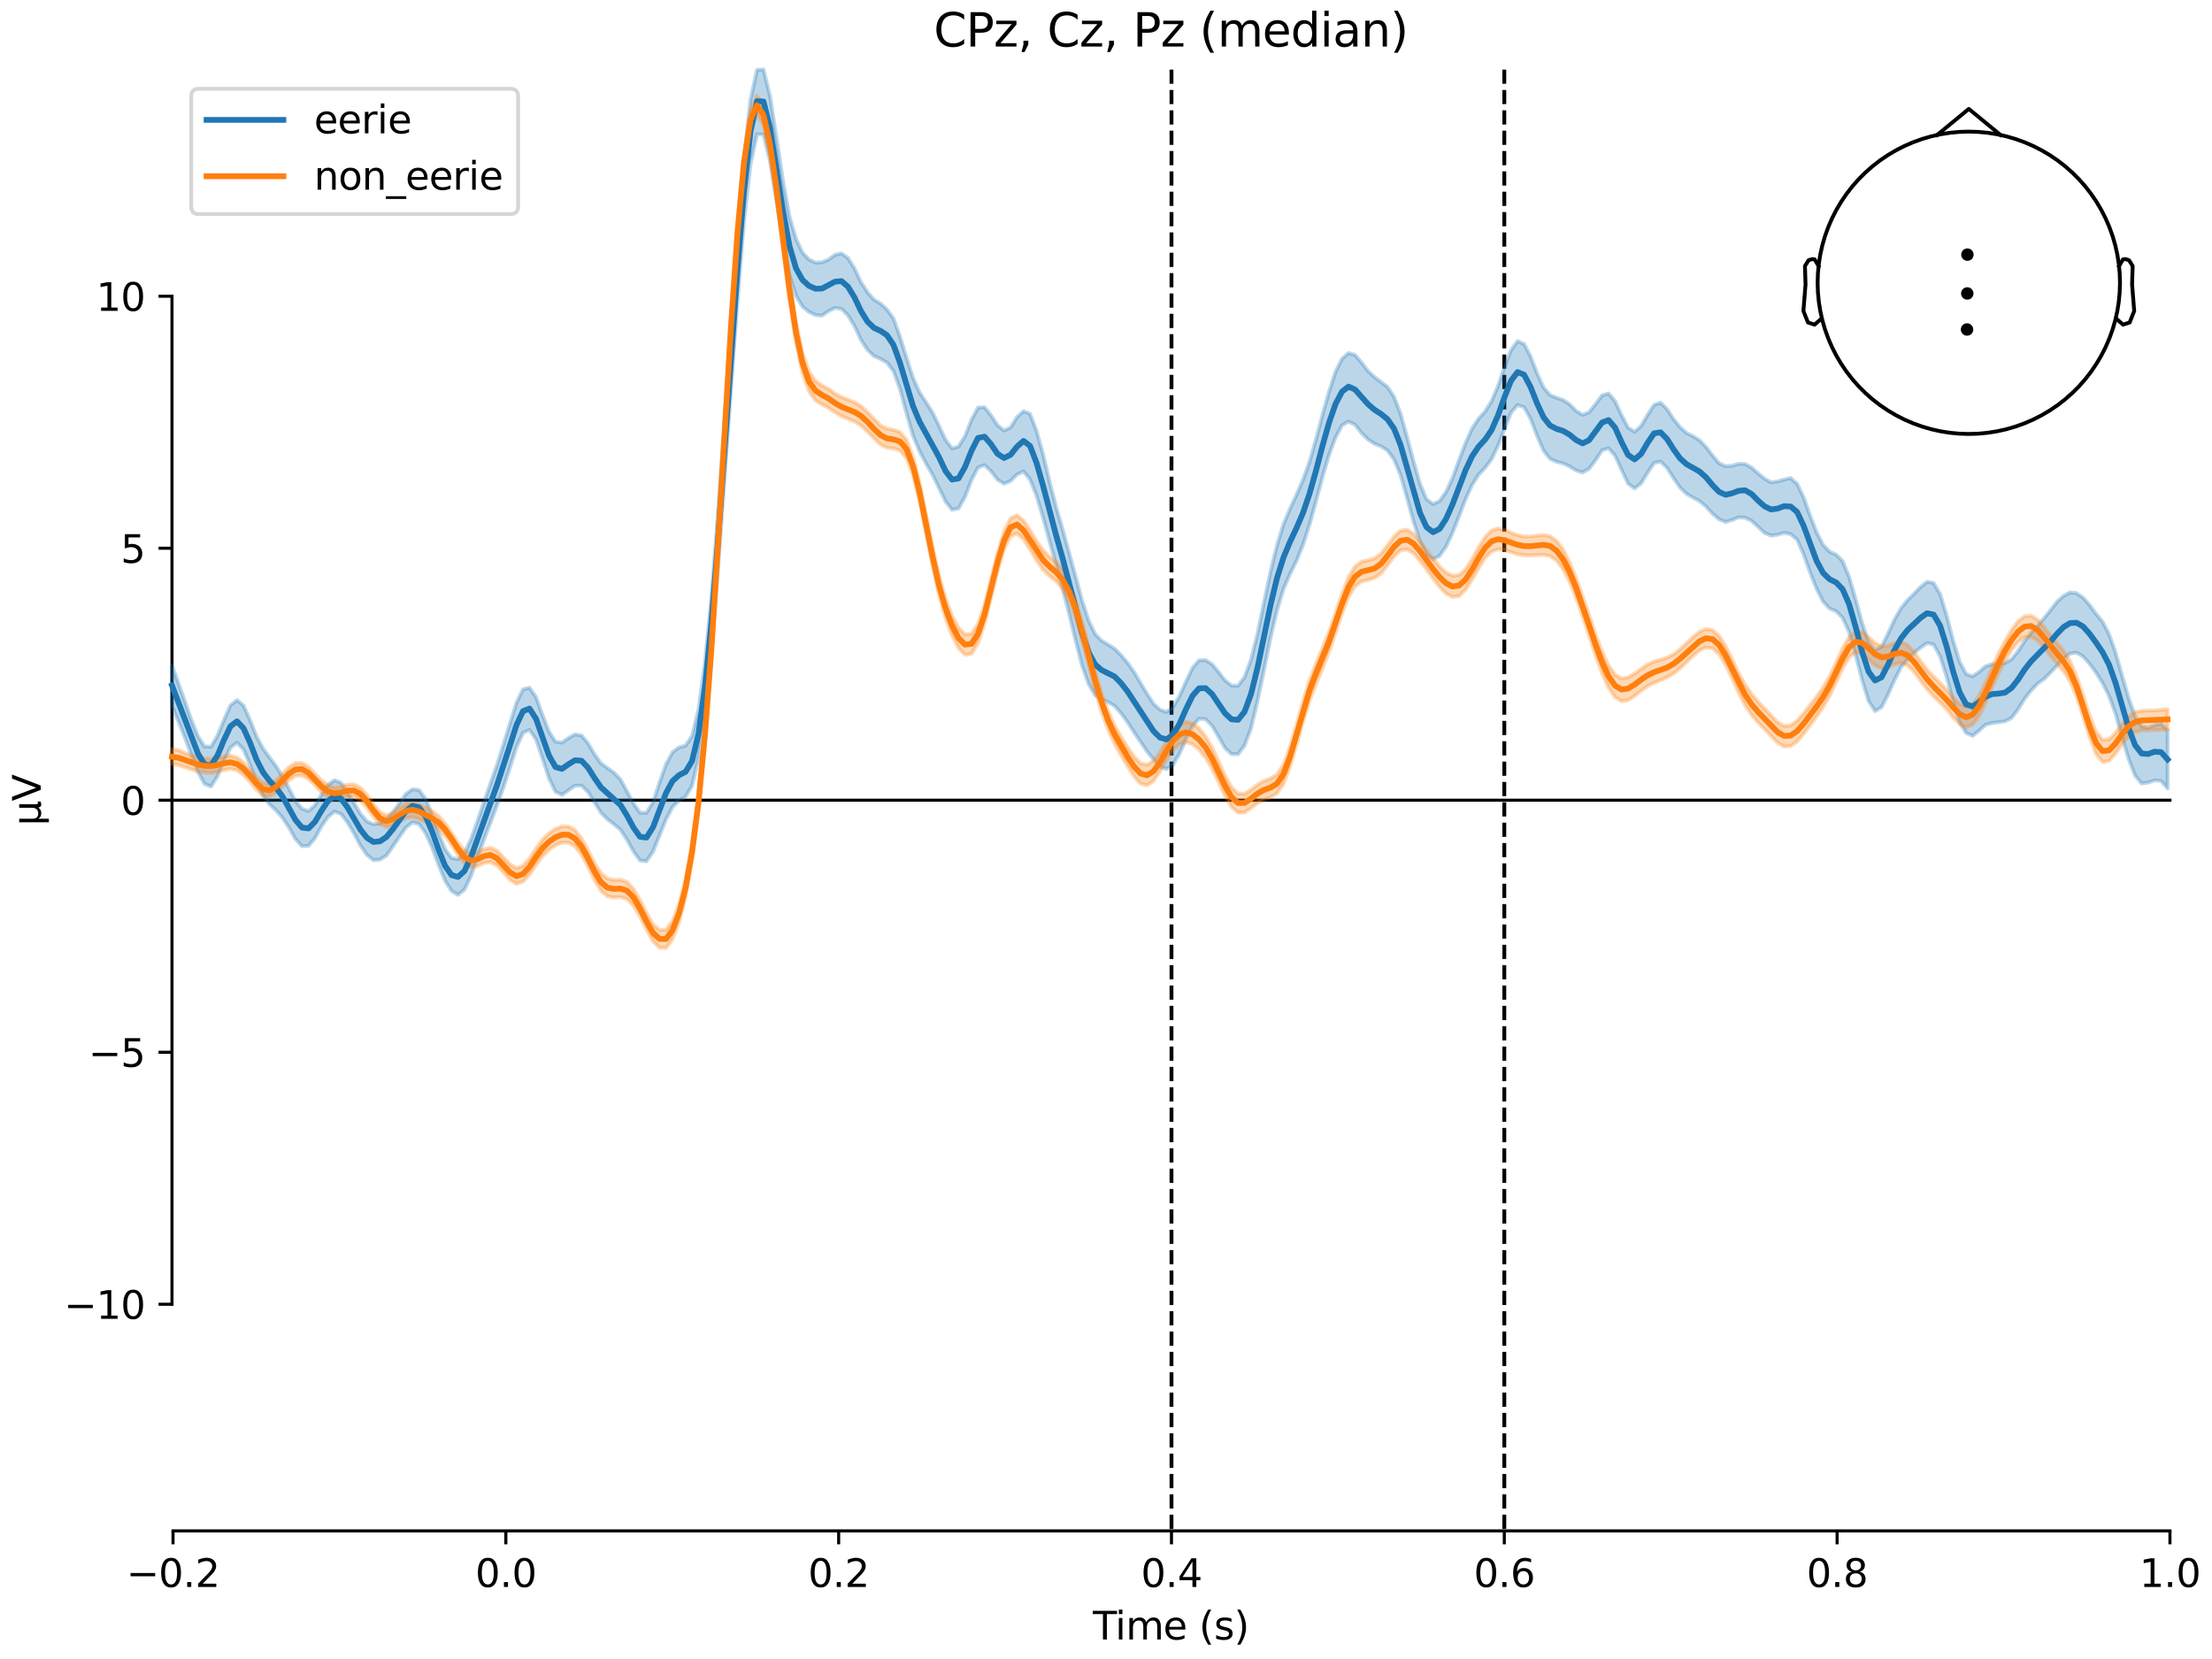 <?xml version="1.0" encoding="utf-8" standalone="no"?>
<!DOCTYPE svg PUBLIC "-//W3C//DTD SVG 1.1//EN"
  "http://www.w3.org/Graphics/SVG/1.1/DTD/svg11.dtd">
<svg xmlns:xlink="http://www.w3.org/1999/xlink" width="576pt" height="432pt" viewBox="0 0 576 432" xmlns="http://www.w3.org/2000/svg" version="1.1">
 <defs>
  <style type="text/css">*{stroke-linejoin: round; stroke-linecap: butt}</style>
 </defs>
 <g id="figure_1">
  <g id="patch_1">
   <path d="M 0 432 
L 576 432 
L 576 0 
L 0 0 
z
" style="fill: #ffffff"/>
  </g>
  <g id="axes_1">
   <g id="patch_2">
    <path d="M 44.783 398.644 
L 565.048 398.644 
L 565.048 18.118 
L 44.783 18.118 
L 44.783 398.644 
z
" style="fill: none; opacity: 0"/>
   </g>
   <g id="patch_3">
    <path d="M 44.783 339.619 
L 44.783 77.143 
" style="fill: none; stroke: #000000; stroke-width: 0.8; stroke-linejoin: miter; stroke-linecap: square"/>
   </g>
   <g id="LineCollection_1">
    <path d="M 305.051 18.118 
L 305.051 398.644 
" clip-path="url(#pdc8cb9e396)" style="fill: none; stroke-dasharray: 3.7,1.6; stroke-dashoffset: 0; stroke: #000000"/>
    <path d="M 391.717 18.118 
L 391.717 398.644 
" clip-path="url(#pdc8cb9e396)" style="fill: none; stroke-dasharray: 3.7,1.6; stroke-dashoffset: 0; stroke: #000000"/>
   </g>
   <g id="matplotlib.axis_1">
    <g id="xtick_1">
     <g id="line2d_1">
      <defs>
       <path id="me3864b0d24" d="M 0 0 
L 0 3.5 
" style="stroke: #000000; stroke-width: 0.8"/>
      </defs>
      <g>
       <use xlink:href="#me3864b0d24" x="45.054" y="398.644" style="stroke: #000000; stroke-width: 0.8"/>
      </g>
     </g>
     <g id="text_1">
      <!-- −0.2 -->
      <g transform="translate(32.912 413.242) scale(0.1 -0.1)">
       <defs>
        <path id="DejaVuSans-2212" d="M 678 2272 
L 4684 2272 
L 4684 1741 
L 678 1741 
L 678 2272 
z
" transform="scale(0.016)"/>
        <path id="DejaVuSans-30" d="M 2034 4250 
Q 1547 4250 1301 3770 
Q 1056 3291 1056 2328 
Q 1056 1369 1301 889 
Q 1547 409 2034 409 
Q 2525 409 2770 889 
Q 3016 1369 3016 2328 
Q 3016 3291 2770 3770 
Q 2525 4250 2034 4250 
z
M 2034 4750 
Q 2819 4750 3233 4129 
Q 3647 3509 3647 2328 
Q 3647 1150 3233 529 
Q 2819 -91 2034 -91 
Q 1250 -91 836 529 
Q 422 1150 422 2328 
Q 422 3509 836 4129 
Q 1250 4750 2034 4750 
z
" transform="scale(0.016)"/>
        <path id="DejaVuSans-2e" d="M 684 794 
L 1344 794 
L 1344 0 
L 684 0 
L 684 794 
z
" transform="scale(0.016)"/>
        <path id="DejaVuSans-32" d="M 1228 531 
L 3431 531 
L 3431 0 
L 469 0 
L 469 531 
Q 828 903 1448 1529 
Q 2069 2156 2228 2338 
Q 2531 2678 2651 2914 
Q 2772 3150 2772 3378 
Q 2772 3750 2511 3984 
Q 2250 4219 1831 4219 
Q 1534 4219 1204 4116 
Q 875 4013 500 3803 
L 500 4441 
Q 881 4594 1212 4672 
Q 1544 4750 1819 4750 
Q 2544 4750 2975 4387 
Q 3406 4025 3406 3419 
Q 3406 3131 3298 2873 
Q 3191 2616 2906 2266 
Q 2828 2175 2409 1742 
Q 1991 1309 1228 531 
z
" transform="scale(0.016)"/>
       </defs>
       <use xlink:href="#DejaVuSans-2212"/>
       <use xlink:href="#DejaVuSans-30" transform="translate(83.789 0)"/>
       <use xlink:href="#DejaVuSans-2e" transform="translate(147.412 0)"/>
       <use xlink:href="#DejaVuSans-32" transform="translate(179.199 0)"/>
      </g>
     </g>
    </g>
    <g id="xtick_2">
     <g id="line2d_2">
      <g>
       <use xlink:href="#me3864b0d24" x="131.72" y="398.644" style="stroke: #000000; stroke-width: 0.8"/>
      </g>
     </g>
     <g id="text_2">
      <!-- 0.0 -->
      <g transform="translate(123.768 413.242) scale(0.1 -0.1)">
       <use xlink:href="#DejaVuSans-30"/>
       <use xlink:href="#DejaVuSans-2e" transform="translate(63.623 0)"/>
       <use xlink:href="#DejaVuSans-30" transform="translate(95.41 0)"/>
      </g>
     </g>
    </g>
    <g id="xtick_3">
     <g id="line2d_3">
      <g>
       <use xlink:href="#me3864b0d24" x="218.385" y="398.644" style="stroke: #000000; stroke-width: 0.8"/>
      </g>
     </g>
     <g id="text_3">
      <!-- 0.2 -->
      <g transform="translate(210.434 413.242) scale(0.1 -0.1)">
       <use xlink:href="#DejaVuSans-30"/>
       <use xlink:href="#DejaVuSans-2e" transform="translate(63.623 0)"/>
       <use xlink:href="#DejaVuSans-32" transform="translate(95.41 0)"/>
      </g>
     </g>
    </g>
    <g id="xtick_4">
     <g id="line2d_4">
      <g>
       <use xlink:href="#me3864b0d24" x="305.051" y="398.644" style="stroke: #000000; stroke-width: 0.8"/>
      </g>
     </g>
     <g id="text_4">
      <!-- 0.4 -->
      <g transform="translate(297.099 413.242) scale(0.1 -0.1)">
       <defs>
        <path id="DejaVuSans-34" d="M 2419 4116 
L 825 1625 
L 2419 1625 
L 2419 4116 
z
M 2253 4666 
L 3047 4666 
L 3047 1625 
L 3713 1625 
L 3713 1100 
L 3047 1100 
L 3047 0 
L 2419 0 
L 2419 1100 
L 313 1100 
L 313 1709 
L 2253 4666 
z
" transform="scale(0.016)"/>
       </defs>
       <use xlink:href="#DejaVuSans-30"/>
       <use xlink:href="#DejaVuSans-2e" transform="translate(63.623 0)"/>
       <use xlink:href="#DejaVuSans-34" transform="translate(95.41 0)"/>
      </g>
     </g>
    </g>
    <g id="xtick_5">
     <g id="line2d_5">
      <g>
       <use xlink:href="#me3864b0d24" x="391.717" y="398.644" style="stroke: #000000; stroke-width: 0.8"/>
      </g>
     </g>
     <g id="text_5">
      <!-- 0.6 -->
      <g transform="translate(383.765 413.242) scale(0.1 -0.1)">
       <defs>
        <path id="DejaVuSans-36" d="M 2113 2584 
Q 1688 2584 1439 2293 
Q 1191 2003 1191 1497 
Q 1191 994 1439 701 
Q 1688 409 2113 409 
Q 2538 409 2786 701 
Q 3034 994 3034 1497 
Q 3034 2003 2786 2293 
Q 2538 2584 2113 2584 
z
M 3366 4563 
L 3366 3988 
Q 3128 4100 2886 4159 
Q 2644 4219 2406 4219 
Q 1781 4219 1451 3797 
Q 1122 3375 1075 2522 
Q 1259 2794 1537 2939 
Q 1816 3084 2150 3084 
Q 2853 3084 3261 2657 
Q 3669 2231 3669 1497 
Q 3669 778 3244 343 
Q 2819 -91 2113 -91 
Q 1303 -91 875 529 
Q 447 1150 447 2328 
Q 447 3434 972 4092 
Q 1497 4750 2381 4750 
Q 2619 4750 2861 4703 
Q 3103 4656 3366 4563 
z
" transform="scale(0.016)"/>
       </defs>
       <use xlink:href="#DejaVuSans-30"/>
       <use xlink:href="#DejaVuSans-2e" transform="translate(63.623 0)"/>
       <use xlink:href="#DejaVuSans-36" transform="translate(95.41 0)"/>
      </g>
     </g>
    </g>
    <g id="xtick_6">
     <g id="line2d_6">
      <g>
       <use xlink:href="#me3864b0d24" x="478.382" y="398.644" style="stroke: #000000; stroke-width: 0.8"/>
      </g>
     </g>
     <g id="text_6">
      <!-- 0.8 -->
      <g transform="translate(470.431 413.242) scale(0.1 -0.1)">
       <defs>
        <path id="DejaVuSans-38" d="M 2034 2216 
Q 1584 2216 1326 1975 
Q 1069 1734 1069 1313 
Q 1069 891 1326 650 
Q 1584 409 2034 409 
Q 2484 409 2743 651 
Q 3003 894 3003 1313 
Q 3003 1734 2745 1975 
Q 2488 2216 2034 2216 
z
M 1403 2484 
Q 997 2584 770 2862 
Q 544 3141 544 3541 
Q 544 4100 942 4425 
Q 1341 4750 2034 4750 
Q 2731 4750 3128 4425 
Q 3525 4100 3525 3541 
Q 3525 3141 3298 2862 
Q 3072 2584 2669 2484 
Q 3125 2378 3379 2068 
Q 3634 1759 3634 1313 
Q 3634 634 3220 271 
Q 2806 -91 2034 -91 
Q 1263 -91 848 271 
Q 434 634 434 1313 
Q 434 1759 690 2068 
Q 947 2378 1403 2484 
z
M 1172 3481 
Q 1172 3119 1398 2916 
Q 1625 2713 2034 2713 
Q 2441 2713 2670 2916 
Q 2900 3119 2900 3481 
Q 2900 3844 2670 4047 
Q 2441 4250 2034 4250 
Q 1625 4250 1398 4047 
Q 1172 3844 1172 3481 
z
" transform="scale(0.016)"/>
       </defs>
       <use xlink:href="#DejaVuSans-30"/>
       <use xlink:href="#DejaVuSans-2e" transform="translate(63.623 0)"/>
       <use xlink:href="#DejaVuSans-38" transform="translate(95.41 0)"/>
      </g>
     </g>
    </g>
    <g id="xtick_7">
     <g id="line2d_7">
      <g>
       <use xlink:href="#me3864b0d24" x="565.048" y="398.644" style="stroke: #000000; stroke-width: 0.8"/>
      </g>
     </g>
     <g id="text_7">
      <!-- 1.0 -->
      <g transform="translate(557.097 413.242) scale(0.1 -0.1)">
       <defs>
        <path id="DejaVuSans-31" d="M 794 531 
L 1825 531 
L 1825 4091 
L 703 3866 
L 703 4441 
L 1819 4666 
L 2450 4666 
L 2450 531 
L 3481 531 
L 3481 0 
L 794 0 
L 794 531 
z
" transform="scale(0.016)"/>
       </defs>
       <use xlink:href="#DejaVuSans-31"/>
       <use xlink:href="#DejaVuSans-2e" transform="translate(63.623 0)"/>
       <use xlink:href="#DejaVuSans-30" transform="translate(95.41 0)"/>
      </g>
     </g>
    </g>
    <g id="text_8">
     <!-- Time (s) -->
     <g transform="translate(284.587 426.92) scale(0.1 -0.1)">
      <defs>
       <path id="DejaVuSans-54" d="M -19 4666 
L 3928 4666 
L 3928 4134 
L 2272 4134 
L 2272 0 
L 1638 0 
L 1638 4134 
L -19 4134 
L -19 4666 
z
" transform="scale(0.016)"/>
       <path id="DejaVuSans-69" d="M 603 3500 
L 1178 3500 
L 1178 0 
L 603 0 
L 603 3500 
z
M 603 4863 
L 1178 4863 
L 1178 4134 
L 603 4134 
L 603 4863 
z
" transform="scale(0.016)"/>
       <path id="DejaVuSans-6d" d="M 3328 2828 
Q 3544 3216 3844 3400 
Q 4144 3584 4550 3584 
Q 5097 3584 5394 3201 
Q 5691 2819 5691 2113 
L 5691 0 
L 5113 0 
L 5113 2094 
Q 5113 2597 4934 2840 
Q 4756 3084 4391 3084 
Q 3944 3084 3684 2787 
Q 3425 2491 3425 1978 
L 3425 0 
L 2847 0 
L 2847 2094 
Q 2847 2600 2669 2842 
Q 2491 3084 2119 3084 
Q 1678 3084 1418 2786 
Q 1159 2488 1159 1978 
L 1159 0 
L 581 0 
L 581 3500 
L 1159 3500 
L 1159 2956 
Q 1356 3278 1631 3431 
Q 1906 3584 2284 3584 
Q 2666 3584 2933 3390 
Q 3200 3197 3328 2828 
z
" transform="scale(0.016)"/>
       <path id="DejaVuSans-65" d="M 3597 1894 
L 3597 1613 
L 953 1613 
Q 991 1019 1311 708 
Q 1631 397 2203 397 
Q 2534 397 2845 478 
Q 3156 559 3463 722 
L 3463 178 
Q 3153 47 2828 -22 
Q 2503 -91 2169 -91 
Q 1331 -91 842 396 
Q 353 884 353 1716 
Q 353 2575 817 3079 
Q 1281 3584 2069 3584 
Q 2775 3584 3186 3129 
Q 3597 2675 3597 1894 
z
M 3022 2063 
Q 3016 2534 2758 2815 
Q 2500 3097 2075 3097 
Q 1594 3097 1305 2825 
Q 1016 2553 972 2059 
L 3022 2063 
z
" transform="scale(0.016)"/>
       <path id="DejaVuSans-20" transform="scale(0.016)"/>
       <path id="DejaVuSans-28" d="M 1984 4856 
Q 1566 4138 1362 3434 
Q 1159 2731 1159 2009 
Q 1159 1288 1364 580 
Q 1569 -128 1984 -844 
L 1484 -844 
Q 1016 -109 783 600 
Q 550 1309 550 2009 
Q 550 2706 781 3412 
Q 1013 4119 1484 4856 
L 1984 4856 
z
" transform="scale(0.016)"/>
       <path id="DejaVuSans-73" d="M 2834 3397 
L 2834 2853 
Q 2591 2978 2328 3040 
Q 2066 3103 1784 3103 
Q 1356 3103 1142 2972 
Q 928 2841 928 2578 
Q 928 2378 1081 2264 
Q 1234 2150 1697 2047 
L 1894 2003 
Q 2506 1872 2764 1633 
Q 3022 1394 3022 966 
Q 3022 478 2636 193 
Q 2250 -91 1575 -91 
Q 1294 -91 989 -36 
Q 684 19 347 128 
L 347 722 
Q 666 556 975 473 
Q 1284 391 1588 391 
Q 1994 391 2212 530 
Q 2431 669 2431 922 
Q 2431 1156 2273 1281 
Q 2116 1406 1581 1522 
L 1381 1569 
Q 847 1681 609 1914 
Q 372 2147 372 2553 
Q 372 3047 722 3315 
Q 1072 3584 1716 3584 
Q 2034 3584 2315 3537 
Q 2597 3491 2834 3397 
z
" transform="scale(0.016)"/>
       <path id="DejaVuSans-29" d="M 513 4856 
L 1013 4856 
Q 1481 4119 1714 3412 
Q 1947 2706 1947 2009 
Q 1947 1309 1714 600 
Q 1481 -109 1013 -844 
L 513 -844 
Q 928 -128 1133 580 
Q 1338 1288 1338 2009 
Q 1338 2731 1133 3434 
Q 928 4138 513 4856 
z
" transform="scale(0.016)"/>
      </defs>
      <use xlink:href="#DejaVuSans-54"/>
      <use xlink:href="#DejaVuSans-69" transform="translate(57.959 0)"/>
      <use xlink:href="#DejaVuSans-6d" transform="translate(85.742 0)"/>
      <use xlink:href="#DejaVuSans-65" transform="translate(183.154 0)"/>
      <use xlink:href="#DejaVuSans-20" transform="translate(244.678 0)"/>
      <use xlink:href="#DejaVuSans-28" transform="translate(276.465 0)"/>
      <use xlink:href="#DejaVuSans-73" transform="translate(315.479 0)"/>
      <use xlink:href="#DejaVuSans-29" transform="translate(367.578 0)"/>
     </g>
    </g>
   </g>
   <g id="matplotlib.axis_2">
    <g id="ytick_1">
     <g id="line2d_8">
      <defs>
       <path id="m917134a96e" d="M 0 0 
L -3.5 0 
" style="stroke: #000000; stroke-width: 0.8"/>
      </defs>
      <g>
       <use xlink:href="#m917134a96e" x="44.783" y="339.619" style="stroke: #000000; stroke-width: 0.8"/>
      </g>
     </g>
     <g id="text_9">
      <!-- −10 -->
      <g transform="translate(16.678 343.418) scale(0.1 -0.1)">
       <use xlink:href="#DejaVuSans-2212"/>
       <use xlink:href="#DejaVuSans-31" transform="translate(83.789 0)"/>
       <use xlink:href="#DejaVuSans-30" transform="translate(147.412 0)"/>
      </g>
     </g>
    </g>
    <g id="ytick_2">
     <g id="line2d_9">
      <g>
       <use xlink:href="#m917134a96e" x="44.783" y="274" style="stroke: #000000; stroke-width: 0.8"/>
      </g>
     </g>
     <g id="text_10">
      <!-- −5 -->
      <g transform="translate(23.041 277.799) scale(0.1 -0.1)">
       <defs>
        <path id="DejaVuSans-35" d="M 691 4666 
L 3169 4666 
L 3169 4134 
L 1269 4134 
L 1269 2991 
Q 1406 3038 1543 3061 
Q 1681 3084 1819 3084 
Q 2600 3084 3056 2656 
Q 3513 2228 3513 1497 
Q 3513 744 3044 326 
Q 2575 -91 1722 -91 
Q 1428 -91 1123 -41 
Q 819 9 494 109 
L 494 744 
Q 775 591 1075 516 
Q 1375 441 1709 441 
Q 2250 441 2565 725 
Q 2881 1009 2881 1497 
Q 2881 1984 2565 2268 
Q 2250 2553 1709 2553 
Q 1456 2553 1204 2497 
Q 953 2441 691 2322 
L 691 4666 
z
" transform="scale(0.016)"/>
       </defs>
       <use xlink:href="#DejaVuSans-2212"/>
       <use xlink:href="#DejaVuSans-35" transform="translate(83.789 0)"/>
      </g>
     </g>
    </g>
    <g id="ytick_3">
     <g id="line2d_10">
      <g>
       <use xlink:href="#m917134a96e" x="44.783" y="208.381" style="stroke: #000000; stroke-width: 0.8"/>
      </g>
     </g>
     <g id="text_11">
      <!-- 0 -->
      <g transform="translate(31.421 212.18) scale(0.1 -0.1)">
       <use xlink:href="#DejaVuSans-30"/>
      </g>
     </g>
    </g>
    <g id="ytick_4">
     <g id="line2d_11">
      <g>
       <use xlink:href="#m917134a96e" x="44.783" y="142.762" style="stroke: #000000; stroke-width: 0.8"/>
      </g>
     </g>
     <g id="text_12">
      <!-- 5 -->
      <g transform="translate(31.421 146.561) scale(0.1 -0.1)">
       <use xlink:href="#DejaVuSans-35"/>
      </g>
     </g>
    </g>
    <g id="ytick_5">
     <g id="line2d_12">
      <g>
       <use xlink:href="#m917134a96e" x="44.783" y="77.143" style="stroke: #000000; stroke-width: 0.8"/>
      </g>
     </g>
     <g id="text_13">
      <!-- 10 -->
      <g transform="translate(25.058 80.942) scale(0.1 -0.1)">
       <use xlink:href="#DejaVuSans-31"/>
       <use xlink:href="#DejaVuSans-30" transform="translate(63.623 0)"/>
      </g>
     </g>
    </g>
    <g id="text_14">
     <!-- µV -->
     <g transform="translate(10.599 214.982) rotate(-90) scale(0.1 -0.1)">
      <defs>
       <path id="DejaVuSans-b5" d="M 544 -1331 
L 544 3500 
L 1119 3500 
L 1119 1325 
Q 1119 872 1334 640 
Q 1550 409 1972 409 
Q 2434 409 2667 671 
Q 2900 934 2900 1459 
L 2900 3500 
L 3475 3500 
L 3475 806 
Q 3475 619 3529 530 
Q 3584 441 3700 441 
Q 3728 441 3778 458 
Q 3828 475 3916 513 
L 3916 50 
Q 3788 -22 3673 -56 
Q 3559 -91 3450 -91 
Q 3234 -91 3106 31 
Q 2978 153 2931 403 
Q 2775 156 2548 32 
Q 2322 -91 2016 -91 
Q 1697 -91 1473 31 
Q 1250 153 1119 397 
L 1119 -1331 
L 544 -1331 
z
" transform="scale(0.016)"/>
       <path id="DejaVuSans-56" d="M 1831 0 
L 50 4666 
L 709 4666 
L 2188 738 
L 3669 4666 
L 4325 4666 
L 2547 0 
L 1831 0 
z
" transform="scale(0.016)"/>
      </defs>
      <use xlink:href="#DejaVuSans-b5"/>
      <use xlink:href="#DejaVuSans-56" transform="translate(63.623 0)"/>
     </g>
    </g>
   </g>
   <g id="patch_4">
    <path d="M 45.054 398.644 
L 565.048 398.644 
" style="fill: none; stroke: #000000; stroke-width: 0.8; stroke-linejoin: miter; stroke-linecap: square"/>
   </g>
   <g id="patch_5">
    <path d="M 44.783 208.381 
L 565.048 208.381 
" style="fill: none; stroke: #000000; stroke-width: 0.8; stroke-linejoin: miter; stroke-linecap: square"/>
   </g>
   <g id="text_15">
    <!-- CPz, Cz, Pz (median) -->
    <g transform="translate(243.146 12.118) scale(0.12 -0.12)">
     <defs>
      <path id="DejaVuSans-43" d="M 4122 4306 
L 4122 3641 
Q 3803 3938 3442 4084 
Q 3081 4231 2675 4231 
Q 1875 4231 1450 3742 
Q 1025 3253 1025 2328 
Q 1025 1406 1450 917 
Q 1875 428 2675 428 
Q 3081 428 3442 575 
Q 3803 722 4122 1019 
L 4122 359 
Q 3791 134 3420 21 
Q 3050 -91 2638 -91 
Q 1578 -91 968 557 
Q 359 1206 359 2328 
Q 359 3453 968 4101 
Q 1578 4750 2638 4750 
Q 3056 4750 3426 4639 
Q 3797 4528 4122 4306 
z
" transform="scale(0.016)"/>
      <path id="DejaVuSans-50" d="M 1259 4147 
L 1259 2394 
L 2053 2394 
Q 2494 2394 2734 2622 
Q 2975 2850 2975 3272 
Q 2975 3691 2734 3919 
Q 2494 4147 2053 4147 
L 1259 4147 
z
M 628 4666 
L 2053 4666 
Q 2838 4666 3239 4311 
Q 3641 3956 3641 3272 
Q 3641 2581 3239 2228 
Q 2838 1875 2053 1875 
L 1259 1875 
L 1259 0 
L 628 0 
L 628 4666 
z
" transform="scale(0.016)"/>
      <path id="DejaVuSans-7a" d="M 353 3500 
L 3084 3500 
L 3084 2975 
L 922 459 
L 3084 459 
L 3084 0 
L 275 0 
L 275 525 
L 2438 3041 
L 353 3041 
L 353 3500 
z
" transform="scale(0.016)"/>
      <path id="DejaVuSans-2c" d="M 750 794 
L 1409 794 
L 1409 256 
L 897 -744 
L 494 -744 
L 750 256 
L 750 794 
z
" transform="scale(0.016)"/>
      <path id="DejaVuSans-64" d="M 2906 2969 
L 2906 4863 
L 3481 4863 
L 3481 0 
L 2906 0 
L 2906 525 
Q 2725 213 2448 61 
Q 2172 -91 1784 -91 
Q 1150 -91 751 415 
Q 353 922 353 1747 
Q 353 2572 751 3078 
Q 1150 3584 1784 3584 
Q 2172 3584 2448 3432 
Q 2725 3281 2906 2969 
z
M 947 1747 
Q 947 1113 1208 752 
Q 1469 391 1925 391 
Q 2381 391 2643 752 
Q 2906 1113 2906 1747 
Q 2906 2381 2643 2742 
Q 2381 3103 1925 3103 
Q 1469 3103 1208 2742 
Q 947 2381 947 1747 
z
" transform="scale(0.016)"/>
      <path id="DejaVuSans-61" d="M 2194 1759 
Q 1497 1759 1228 1600 
Q 959 1441 959 1056 
Q 959 750 1161 570 
Q 1363 391 1709 391 
Q 2188 391 2477 730 
Q 2766 1069 2766 1631 
L 2766 1759 
L 2194 1759 
z
M 3341 1997 
L 3341 0 
L 2766 0 
L 2766 531 
Q 2569 213 2275 61 
Q 1981 -91 1556 -91 
Q 1019 -91 701 211 
Q 384 513 384 1019 
Q 384 1609 779 1909 
Q 1175 2209 1959 2209 
L 2766 2209 
L 2766 2266 
Q 2766 2663 2505 2880 
Q 2244 3097 1772 3097 
Q 1472 3097 1187 3025 
Q 903 2953 641 2809 
L 641 3341 
Q 956 3463 1253 3523 
Q 1550 3584 1831 3584 
Q 2591 3584 2966 3190 
Q 3341 2797 3341 1997 
z
" transform="scale(0.016)"/>
      <path id="DejaVuSans-6e" d="M 3513 2113 
L 3513 0 
L 2938 0 
L 2938 2094 
Q 2938 2591 2744 2837 
Q 2550 3084 2163 3084 
Q 1697 3084 1428 2787 
Q 1159 2491 1159 1978 
L 1159 0 
L 581 0 
L 581 3500 
L 1159 3500 
L 1159 2956 
Q 1366 3272 1645 3428 
Q 1925 3584 2291 3584 
Q 2894 3584 3203 3211 
Q 3513 2838 3513 2113 
z
" transform="scale(0.016)"/>
     </defs>
     <use xlink:href="#DejaVuSans-43"/>
     <use xlink:href="#DejaVuSans-50" transform="translate(69.824 0)"/>
     <use xlink:href="#DejaVuSans-7a" transform="translate(130.127 0)"/>
     <use xlink:href="#DejaVuSans-2c" transform="translate(182.617 0)"/>
     <use xlink:href="#DejaVuSans-20" transform="translate(214.404 0)"/>
     <use xlink:href="#DejaVuSans-43" transform="translate(246.191 0)"/>
     <use xlink:href="#DejaVuSans-7a" transform="translate(316.016 0)"/>
     <use xlink:href="#DejaVuSans-2c" transform="translate(368.506 0)"/>
     <use xlink:href="#DejaVuSans-20" transform="translate(400.293 0)"/>
     <use xlink:href="#DejaVuSans-50" transform="translate(432.08 0)"/>
     <use xlink:href="#DejaVuSans-7a" transform="translate(492.383 0)"/>
     <use xlink:href="#DejaVuSans-20" transform="translate(544.873 0)"/>
     <use xlink:href="#DejaVuSans-28" transform="translate(576.66 0)"/>
     <use xlink:href="#DejaVuSans-6d" transform="translate(615.674 0)"/>
     <use xlink:href="#DejaVuSans-65" transform="translate(713.086 0)"/>
     <use xlink:href="#DejaVuSans-64" transform="translate(774.609 0)"/>
     <use xlink:href="#DejaVuSans-69" transform="translate(838.086 0)"/>
     <use xlink:href="#DejaVuSans-61" transform="translate(865.869 0)"/>
     <use xlink:href="#DejaVuSans-6e" transform="translate(927.148 0)"/>
     <use xlink:href="#DejaVuSans-29" transform="translate(990.527 0)"/>
    </g>
   </g>
   <g id="legend_1">
    <g id="patch_6">
     <path d="M 51.783 55.753 
L 132.925 55.753 
Q 134.925 55.753 134.925 53.753 
L 134.925 25.118 
Q 134.925 23.118 132.925 23.118 
L 51.783 23.118 
Q 49.783 23.118 49.783 25.118 
L 49.783 53.753 
Q 49.783 55.753 51.783 55.753 
z
" style="fill: #ffffff; opacity: 0.8; stroke: #cccccc; stroke-linejoin: miter"/>
    </g>
    <g id="line2d_13">
     <path d="M 53.783 31.217 
L 63.783 31.217 
L 73.783 31.217 
" style="fill: none; stroke: #1f77b4; stroke-width: 1.5; stroke-linecap: square"/>
    </g>
    <g id="text_16">
     <!-- eerie -->
     <g transform="translate(81.783 34.717) scale(0.1 -0.1)">
      <defs>
       <path id="DejaVuSans-72" d="M 2631 2963 
Q 2534 3019 2420 3045 
Q 2306 3072 2169 3072 
Q 1681 3072 1420 2755 
Q 1159 2438 1159 1844 
L 1159 0 
L 581 0 
L 581 3500 
L 1159 3500 
L 1159 2956 
Q 1341 3275 1631 3429 
Q 1922 3584 2338 3584 
Q 2397 3584 2469 3576 
Q 2541 3569 2628 3553 
L 2631 2963 
z
" transform="scale(0.016)"/>
      </defs>
      <use xlink:href="#DejaVuSans-65"/>
      <use xlink:href="#DejaVuSans-65" transform="translate(61.523 0)"/>
      <use xlink:href="#DejaVuSans-72" transform="translate(123.047 0)"/>
      <use xlink:href="#DejaVuSans-69" transform="translate(164.16 0)"/>
      <use xlink:href="#DejaVuSans-65" transform="translate(191.943 0)"/>
     </g>
    </g>
    <g id="line2d_14">
     <path d="M 53.783 45.895 
L 63.783 45.895 
L 73.783 45.895 
" style="fill: none; stroke: #ff7f0e; stroke-width: 1.5; stroke-linecap: square"/>
    </g>
    <g id="text_17">
     <!-- non_eerie -->
     <g transform="translate(81.783 49.395) scale(0.1 -0.1)">
      <defs>
       <path id="DejaVuSans-6f" d="M 1959 3097 
Q 1497 3097 1228 2736 
Q 959 2375 959 1747 
Q 959 1119 1226 758 
Q 1494 397 1959 397 
Q 2419 397 2687 759 
Q 2956 1122 2956 1747 
Q 2956 2369 2687 2733 
Q 2419 3097 1959 3097 
z
M 1959 3584 
Q 2709 3584 3137 3096 
Q 3566 2609 3566 1747 
Q 3566 888 3137 398 
Q 2709 -91 1959 -91 
Q 1206 -91 779 398 
Q 353 888 353 1747 
Q 353 2609 779 3096 
Q 1206 3584 1959 3584 
z
" transform="scale(0.016)"/>
       <path id="DejaVuSans-5f" d="M 3263 -1063 
L 3263 -1509 
L -63 -1509 
L -63 -1063 
L 3263 -1063 
z
" transform="scale(0.016)"/>
      </defs>
      <use xlink:href="#DejaVuSans-6e"/>
      <use xlink:href="#DejaVuSans-6f" transform="translate(63.379 0)"/>
      <use xlink:href="#DejaVuSans-6e" transform="translate(124.561 0)"/>
      <use xlink:href="#DejaVuSans-5f" transform="translate(187.939 0)"/>
      <use xlink:href="#DejaVuSans-65" transform="translate(237.939 0)"/>
      <use xlink:href="#DejaVuSans-65" transform="translate(299.463 0)"/>
      <use xlink:href="#DejaVuSans-72" transform="translate(360.986 0)"/>
      <use xlink:href="#DejaVuSans-69" transform="translate(402.1 0)"/>
      <use xlink:href="#DejaVuSans-65" transform="translate(429.883 0)"/>
     </g>
    </g>
   </g>
   <g id="FillBetweenPolyCollection_1">
    <defs>
     <path id="m516aa15ccb" d="M 44.783 -258.748 
L 44.783 -248.145 
L 46.476 -244.108 
L 48.168 -239.899 
L 49.861 -235.338 
L 51.554 -230.956 
L 53.247 -227.903 
L 54.939 -227.174 
L 56.632 -229.845 
L 58.325 -233.94 
L 60.017 -237.333 
L 61.71 -238.607 
L 63.403 -236.86 
L 65.095 -232.935 
L 66.788 -228.243 
L 68.481 -224.798 
L 70.173 -222.56 
L 71.866 -220.992 
L 73.559 -219.068 
L 75.251 -216.503 
L 76.944 -213.505 
L 78.637 -211.663 
L 80.33 -211.748 
L 82.022 -213.74 
L 83.715 -216.828 
L 85.408 -219.291 
L 87.1 -220.667 
L 88.793 -220.059 
L 90.486 -217.856 
L 92.178 -215.001 
L 93.871 -211.802 
L 95.564 -209.375 
L 97.256 -208.015 
L 98.949 -208.161 
L 100.642 -209.225 
L 102.335 -211.639 
L 104.027 -214.136 
L 105.72 -216.528 
L 107.413 -217.864 
L 109.105 -217.424 
L 110.798 -215.096 
L 112.491 -211.404 
L 114.183 -206.852 
L 115.876 -202.699 
L 117.569 -199.993 
L 119.261 -198.989 
L 120.954 -200.361 
L 122.647 -203.899 
L 124.339 -208.698 
L 126.032 -213.4 
L 127.725 -217.812 
L 129.418 -222.264 
L 131.11 -227.013 
L 132.803 -232.141 
L 134.496 -237.494 
L 136.188 -241.15 
L 137.881 -241.957 
L 139.574 -239.478 
L 141.266 -234.517 
L 142.959 -229.337 
L 144.652 -225.821 
L 146.344 -225.021 
L 148.037 -226.235 
L 149.73 -227.407 
L 151.423 -227.426 
L 153.115 -225.771 
L 154.808 -223.081 
L 156.501 -220.357 
L 158.193 -218.653 
L 159.886 -217.374 
L 161.579 -215.927 
L 163.271 -213.35 
L 164.964 -210.28 
L 166.657 -207.949 
L 168.349 -207.741 
L 170.042 -210.235 
L 171.735 -214.434 
L 173.427 -218.63 
L 175.12 -221.831 
L 176.813 -223.575 
L 178.506 -224.521 
L 180.198 -227.388 
L 181.891 -234.598 
L 183.584 -246.704 
L 185.276 -263.232 
L 186.969 -283.914 
L 188.662 -307.26 
L 190.354 -330.779 
L 192.047 -353.9 
L 193.74 -374.336 
L 195.432 -389.216 
L 197.125 -397.055 
L 198.818 -396.946 
L 200.511 -390.031 
L 202.203 -379.53 
L 203.896 -369.01 
L 205.589 -360.353 
L 207.281 -354.974 
L 208.974 -352.169 
L 210.667 -350.77 
L 212.359 -349.969 
L 214.052 -349.817 
L 215.745 -350.98 
L 217.437 -351.824 
L 219.13 -351.56 
L 220.823 -349.876 
L 222.515 -347.085 
L 224.208 -343.464 
L 225.901 -340.898 
L 227.594 -339.284 
L 229.286 -338.558 
L 230.979 -337.584 
L 232.672 -335.362 
L 234.364 -330.72 
L 236.057 -324.392 
L 237.75 -318.564 
L 239.442 -314.517 
L 241.135 -311.307 
L 242.828 -308.365 
L 244.52 -304.94 
L 246.213 -301.406 
L 247.906 -299.259 
L 249.599 -299.604 
L 251.291 -302.638 
L 252.984 -307.023 
L 254.677 -310.268 
L 256.369 -310.906 
L 258.062 -309.285 
L 259.755 -307.099 
L 261.447 -306.044 
L 263.14 -306.739 
L 264.833 -308.457 
L 266.525 -309.252 
L 268.218 -307.156 
L 269.911 -302.89 
L 271.603 -297.274 
L 273.296 -291.091 
L 274.989 -285.054 
L 276.682 -278.843 
L 278.374 -272.29 
L 280.067 -265.337 
L 281.76 -258.696 
L 283.452 -253.943 
L 285.145 -251.014 
L 286.838 -249.829 
L 288.53 -249.192 
L 290.223 -248.182 
L 291.916 -246.283 
L 293.608 -243.962 
L 295.301 -241.313 
L 296.994 -238.816 
L 298.687 -236.302 
L 300.379 -234.274 
L 302.072 -232.31 
L 303.765 -231.761 
L 305.457 -232.844 
L 307.15 -235.741 
L 308.843 -239.552 
L 310.535 -242.895 
L 312.228 -244.868 
L 313.921 -244.724 
L 315.613 -243.03 
L 317.306 -240.171 
L 318.999 -237.202 
L 320.691 -235.636 
L 322.384 -235.608 
L 324.077 -237.847 
L 325.77 -242.392 
L 327.462 -249.456 
L 329.155 -257.584 
L 330.848 -265.922 
L 332.54 -273.065 
L 334.233 -278.683 
L 335.926 -282.554 
L 337.618 -285.974 
L 339.311 -290.144 
L 341.004 -295.402 
L 342.696 -301.52 
L 344.389 -307.795 
L 346.082 -313.536 
L 347.775 -318.102 
L 349.467 -321.248 
L 351.16 -322.212 
L 352.853 -321.389 
L 354.545 -319.252 
L 356.238 -317.565 
L 357.931 -316.44 
L 359.623 -315.76 
L 361.316 -314.692 
L 363.009 -312.354 
L 364.701 -308.288 
L 366.394 -302.332 
L 368.087 -296.181 
L 369.779 -291.018 
L 371.472 -287.458 
L 373.165 -286.382 
L 374.858 -287.243 
L 376.55 -289.666 
L 378.243 -293.261 
L 379.936 -297.607 
L 381.628 -302.01 
L 383.321 -305.679 
L 385.014 -308.388 
L 386.706 -310.194 
L 388.399 -312.442 
L 390.092 -315.944 
L 391.784 -320.324 
L 393.477 -324.579 
L 395.17 -326.541 
L 396.863 -325.971 
L 398.555 -322.961 
L 400.248 -318.536 
L 401.941 -314.67 
L 403.633 -312.522 
L 405.326 -311.745 
L 407.019 -311.34 
L 408.711 -310.556 
L 410.404 -309.501 
L 412.097 -308.975 
L 413.789 -309.926 
L 415.482 -312.178 
L 417.175 -314.746 
L 418.868 -315.265 
L 420.56 -313.361 
L 422.253 -309.669 
L 423.946 -306.074 
L 425.638 -304.817 
L 427.331 -306.119 
L 429.024 -308.911 
L 430.716 -311.444 
L 432.409 -311.808 
L 434.102 -310.161 
L 435.794 -307.49 
L 437.487 -305.045 
L 439.18 -303.408 
L 440.872 -302.423 
L 442.565 -301.52 
L 444.258 -300.083 
L 445.951 -298.225 
L 447.643 -296.782 
L 449.336 -296.098 
L 451.029 -296.589 
L 452.721 -297.288 
L 454.414 -297.201 
L 456.107 -296.365 
L 457.799 -294.81 
L 459.492 -293.237 
L 461.185 -292.524 
L 462.877 -292.761 
L 464.57 -293.244 
L 466.263 -292.944 
L 467.956 -291.481 
L 469.648 -287.699 
L 471.341 -282.963 
L 473.034 -278.695 
L 474.726 -275.349 
L 476.419 -273.543 
L 478.112 -272.842 
L 479.804 -271.144 
L 481.497 -267.427 
L 483.19 -261.553 
L 484.882 -254.969 
L 486.575 -249.44 
L 488.268 -246.842 
L 489.96 -247.851 
L 491.653 -251.169 
L 493.346 -254.967 
L 495.039 -258.277 
L 496.731 -260.307 
L 498.424 -261.98 
L 500.117 -263.361 
L 501.809 -264.559 
L 503.502 -264.165 
L 505.195 -261.114 
L 506.887 -255.807 
L 508.58 -249.409 
L 510.273 -243.946 
L 511.965 -241.134 
L 513.658 -240.379 
L 515.351 -241.741 
L 517.044 -243.264 
L 518.736 -243.721 
L 520.429 -243.941 
L 522.122 -244.18 
L 523.814 -245.047 
L 525.507 -247.298 
L 527.2 -250.025 
L 528.892 -252.213 
L 530.585 -253.979 
L 532.278 -255.202 
L 533.97 -256.897 
L 535.663 -258.683 
L 537.356 -260.487 
L 539.048 -261.826 
L 540.741 -262.043 
L 542.434 -261.048 
L 544.127 -259.134 
L 545.819 -256.854 
L 547.512 -254.127 
L 549.205 -250.748 
L 550.897 -246.107 
L 552.59 -239.996 
L 554.283 -234.409 
L 555.975 -230.044 
L 557.668 -227.996 
L 559.361 -228.203 
L 561.053 -228.805 
L 562.746 -228.646 
L 564.439 -226.69 
L 564.439 -241.857 
L 564.439 -241.857 
L 562.746 -243.537 
L 561.053 -243.148 
L 559.361 -242.512 
L 557.668 -242.836 
L 555.975 -245.473 
L 554.283 -250.223 
L 552.59 -256.042 
L 550.897 -262.057 
L 549.205 -266.805 
L 547.512 -270.07 
L 545.819 -272.131 
L 544.127 -274.442 
L 542.434 -276.343 
L 540.741 -277.534 
L 539.048 -277.728 
L 537.356 -276.831 
L 535.663 -275.314 
L 533.97 -273.14 
L 532.278 -271.005 
L 530.585 -269.047 
L 528.892 -267.23 
L 527.2 -265.068 
L 525.507 -262.455 
L 523.814 -260.324 
L 522.122 -259.347 
L 520.429 -259.126 
L 518.736 -259.063 
L 517.044 -258.502 
L 515.351 -257.016 
L 513.658 -255.876 
L 511.965 -256.47 
L 510.273 -259.685 
L 508.58 -265.227 
L 506.887 -271.796 
L 505.195 -277.317 
L 503.502 -280.173 
L 501.809 -280.5 
L 500.117 -279.159 
L 498.424 -277.395 
L 496.731 -275.723 
L 495.039 -273.616 
L 493.346 -270.721 
L 491.653 -267.037 
L 489.96 -263.61 
L 488.268 -262.727 
L 486.575 -264.81 
L 484.882 -269.782 
L 483.19 -275.955 
L 481.497 -281.782 
L 479.804 -285.878 
L 478.112 -287.579 
L 476.419 -288.339 
L 474.726 -290.104 
L 473.034 -293.396 
L 471.341 -297.748 
L 469.648 -302.494 
L 467.956 -306.027 
L 466.263 -307.528 
L 464.57 -307.113 
L 462.877 -306.627 
L 461.185 -306.417 
L 459.492 -307.329 
L 457.799 -308.73 
L 456.107 -310.244 
L 454.414 -311.185 
L 452.721 -311.216 
L 451.029 -310.72 
L 449.336 -310.596 
L 447.643 -311.37 
L 445.951 -313.352 
L 444.258 -315.611 
L 442.565 -317.336 
L 440.872 -318.389 
L 439.18 -319.235 
L 437.487 -320.767 
L 435.794 -322.852 
L 434.102 -325.454 
L 432.409 -327.133 
L 430.716 -326.555 
L 429.024 -323.946 
L 427.331 -321.035 
L 425.638 -319.563 
L 423.946 -320.647 
L 422.253 -323.863 
L 420.56 -327.514 
L 418.868 -329.536 
L 417.175 -329.036 
L 415.482 -326.752 
L 413.789 -324.649 
L 412.097 -323.962 
L 410.404 -325 
L 408.711 -326.724 
L 407.019 -327.842 
L 405.326 -328.42 
L 403.633 -329.108 
L 401.941 -331.079 
L 400.248 -334.78 
L 398.555 -339.164 
L 396.863 -342.426 
L 395.17 -343.17 
L 393.477 -340.837 
L 391.784 -336.434 
L 390.092 -331.492 
L 388.399 -327.525 
L 386.706 -324.824 
L 385.014 -322.961 
L 383.321 -320.379 
L 381.628 -316.615 
L 379.936 -312.198 
L 378.243 -307.5 
L 376.55 -303.893 
L 374.858 -301.513 
L 373.165 -300.733 
L 371.472 -301.975 
L 369.779 -305.944 
L 368.087 -311.835 
L 366.394 -318.219 
L 364.701 -324.253 
L 363.009 -328.654 
L 361.316 -331.216 
L 359.623 -332.52 
L 357.931 -333.807 
L 356.238 -335.371 
L 354.545 -337.576 
L 352.853 -339.581 
L 351.16 -340.066 
L 349.467 -338.554 
L 347.775 -335.202 
L 346.082 -330.001 
L 344.389 -324.024 
L 342.696 -317.617 
L 341.004 -311.757 
L 339.311 -307.07 
L 337.618 -303.167 
L 335.926 -299.553 
L 334.233 -295.531 
L 332.54 -290.012 
L 330.848 -283.137 
L 329.155 -275.168 
L 327.462 -266.974 
L 325.77 -260.268 
L 324.077 -255.66 
L 322.384 -253.429 
L 320.691 -253.47 
L 318.999 -254.822 
L 317.306 -257.004 
L 315.613 -259.034 
L 313.921 -260.108 
L 312.228 -260.053 
L 310.535 -258.073 
L 308.843 -254.53 
L 307.15 -250.757 
L 305.457 -247.866 
L 303.765 -246.595 
L 302.072 -247.184 
L 300.379 -248.726 
L 298.687 -251.347 
L 296.994 -254.139 
L 295.301 -257.012 
L 293.608 -259.402 
L 291.916 -261.378 
L 290.223 -263.078 
L 288.53 -264.154 
L 286.838 -265.168 
L 285.145 -266.931 
L 283.452 -270.454 
L 281.76 -275.607 
L 280.067 -281.928 
L 278.374 -288.149 
L 276.682 -294.243 
L 274.989 -300.02 
L 273.296 -306.626 
L 271.603 -313.774 
L 269.911 -319.813 
L 268.218 -324.217 
L 266.525 -324.94 
L 264.833 -323.374 
L 263.14 -320.691 
L 261.447 -319.894 
L 259.755 -321.26 
L 258.062 -323.818 
L 256.369 -325.942 
L 254.677 -325.863 
L 252.984 -322.688 
L 251.291 -318.429 
L 249.599 -315.692 
L 247.906 -315.237 
L 246.213 -317.456 
L 244.52 -321.094 
L 242.828 -324.578 
L 241.135 -327.218 
L 239.442 -329.833 
L 237.75 -333.623 
L 236.057 -338.822 
L 234.364 -344.311 
L 232.672 -349.028 
L 230.979 -351.392 
L 229.286 -352.929 
L 227.594 -353.954 
L 225.901 -355.869 
L 224.208 -358.485 
L 222.515 -362.068 
L 220.823 -364.787 
L 219.13 -366.018 
L 217.437 -365.633 
L 215.745 -364.41 
L 214.052 -363.693 
L 212.359 -363.603 
L 210.667 -364.407 
L 208.974 -366.21 
L 207.281 -369.787 
L 205.589 -375.598 
L 203.896 -384.841 
L 202.203 -396.083 
L 200.511 -406.94 
L 198.818 -413.882 
L 197.125 -413.805 
L 195.432 -406.062 
L 193.74 -390.464 
L 192.047 -369.716 
L 190.354 -346.615 
L 188.662 -322.61 
L 186.969 -298.533 
L 185.276 -276.921 
L 183.584 -259.487 
L 181.891 -247.245 
L 180.198 -240.277 
L 178.506 -237.83 
L 176.813 -237.376 
L 175.12 -236.103 
L 173.427 -232.969 
L 171.735 -228.192 
L 170.042 -223.12 
L 168.349 -220.34 
L 166.657 -220.37 
L 164.964 -222.74 
L 163.271 -225.922 
L 161.579 -229.034 
L 159.886 -230.788 
L 158.193 -231.988 
L 156.501 -233.219 
L 154.808 -235.588 
L 153.115 -238.459 
L 151.423 -240.486 
L 149.73 -240.757 
L 148.037 -239.823 
L 146.344 -238.622 
L 144.652 -238.87 
L 142.959 -241.448 
L 141.266 -245.826 
L 139.574 -250.491 
L 137.881 -252.914 
L 136.188 -252.49 
L 134.496 -249.006 
L 132.803 -243.62 
L 131.11 -238.179 
L 129.418 -232.788 
L 127.725 -227.982 
L 126.032 -223.184 
L 124.339 -218.197 
L 122.647 -213.449 
L 120.954 -209.909 
L 119.261 -208.249 
L 117.569 -208.604 
L 115.876 -210.881 
L 114.183 -215.083 
L 112.491 -219.987 
L 110.798 -224 
L 109.105 -226.28 
L 107.413 -226.468 
L 105.72 -225.272 
L 104.027 -222.844 
L 102.335 -220.554 
L 100.642 -218.691 
L 98.949 -217.611 
L 97.256 -217.379 
L 95.564 -218.054 
L 93.871 -220.08 
L 92.178 -222.854 
L 90.486 -225.82 
L 88.793 -228.169 
L 87.1 -228.817 
L 85.408 -227.622 
L 83.715 -225.048 
L 82.022 -222.299 
L 80.33 -220.819 
L 78.637 -221.406 
L 76.944 -223.396 
L 75.251 -226.669 
L 73.559 -229.784 
L 71.866 -232.541 
L 70.173 -234.772 
L 68.481 -237.099 
L 66.788 -240.233 
L 65.095 -244.53 
L 63.403 -248.282 
L 61.71 -249.681 
L 60.017 -248.341 
L 58.325 -244.523 
L 56.632 -240.403 
L 54.939 -237.548 
L 53.247 -237.627 
L 51.554 -240.276 
L 49.861 -244.448 
L 48.168 -249.28 
L 46.476 -254.045 
L 44.783 -258.748 
z
" style="stroke: #1f77b4; stroke-opacity: 0.3"/>
    </defs>
    <g>
     <use xlink:href="#m516aa15ccb" x="0" y="432" style="fill: #1f77b4; fill-opacity: 0.3; stroke: #1f77b4; stroke-opacity: 0.3"/>
    </g>
   </g>
   <g id="FillBetweenPolyCollection_2">
    <defs>
     <path id="m423b4b1132" d="M 44.783 -236.939 
L 44.783 -233.036 
L 46.476 -232.784 
L 48.168 -232.19 
L 49.861 -231.652 
L 51.554 -231.161 
L 53.247 -230.803 
L 54.939 -230.675 
L 56.632 -230.99 
L 58.325 -231.486 
L 60.017 -231.804 
L 61.71 -231.404 
L 63.403 -230.185 
L 65.095 -228.407 
L 66.788 -226.356 
L 68.481 -224.867 
L 70.173 -224.624 
L 71.866 -225.495 
L 73.559 -227.067 
L 75.251 -228.811 
L 76.944 -229.959 
L 78.637 -230.093 
L 80.33 -229.147 
L 82.022 -227.555 
L 83.715 -225.669 
L 85.408 -224.368 
L 87.1 -223.931 
L 88.793 -224.212 
L 90.486 -224.607 
L 92.178 -224.562 
L 93.871 -223.531 
L 95.564 -221.656 
L 97.256 -219.275 
L 98.949 -217.358 
L 100.642 -216.571 
L 102.335 -217.019 
L 104.027 -218.088 
L 105.72 -218.991 
L 107.413 -219.238 
L 109.105 -218.736 
L 110.798 -218.017 
L 112.491 -217.161 
L 114.183 -216.094 
L 115.876 -214.362 
L 117.569 -212.023 
L 119.261 -209.348 
L 120.954 -207.149 
L 122.647 -206.178 
L 124.339 -206.447 
L 126.032 -207.244 
L 127.725 -207.537 
L 129.418 -206.593 
L 131.11 -204.811 
L 132.803 -202.863 
L 134.496 -201.857 
L 136.188 -202.402 
L 137.881 -204.206 
L 139.574 -206.729 
L 141.266 -209.013 
L 142.959 -210.712 
L 144.652 -211.903 
L 146.344 -212.595 
L 148.037 -212.56 
L 149.73 -211.608 
L 151.423 -209.461 
L 153.115 -206.347 
L 154.808 -202.803 
L 156.501 -200.015 
L 158.193 -198.598 
L 159.886 -198.284 
L 161.579 -198.399 
L 163.271 -197.848 
L 164.964 -196.197 
L 166.657 -193.336 
L 168.349 -189.895 
L 170.042 -186.862 
L 171.735 -185.213 
L 173.427 -185.129 
L 175.12 -187.398 
L 176.813 -191.797 
L 178.506 -198.472 
L 180.198 -207.899 
L 181.891 -220.887 
L 183.584 -238.575 
L 185.276 -261.113 
L 186.969 -287.784 
L 188.662 -316.448 
L 190.354 -344.525 
L 192.047 -368.839 
L 193.74 -387.264 
L 195.432 -398.276 
L 197.125 -402.084 
L 198.818 -399.439 
L 200.511 -391.737 
L 202.203 -380.276 
L 203.896 -366.919 
L 205.589 -353.853 
L 207.281 -342.824 
L 208.974 -334.861 
L 210.667 -330.08 
L 212.359 -327.719 
L 214.052 -326.652 
L 215.745 -325.773 
L 217.437 -324.617 
L 219.13 -323.628 
L 220.823 -322.935 
L 222.515 -322.233 
L 224.208 -321.162 
L 225.901 -319.66 
L 227.594 -317.837 
L 229.286 -316.218 
L 230.979 -315.43 
L 232.672 -315.198 
L 234.364 -314.697 
L 236.057 -312.647 
L 237.75 -308.265 
L 239.442 -301.439 
L 241.135 -293.157 
L 242.828 -284.64 
L 244.52 -277.018 
L 246.213 -271.054 
L 247.906 -266.482 
L 249.599 -263.204 
L 251.291 -261.494 
L 252.984 -261.76 
L 254.677 -264.462 
L 256.369 -269.583 
L 258.062 -276.305 
L 259.755 -283.25 
L 261.447 -288.926 
L 263.14 -292.355 
L 264.833 -293.078 
L 266.525 -291.579 
L 268.218 -288.901 
L 269.911 -286.108 
L 271.603 -283.699 
L 273.296 -282.015 
L 274.989 -280.65 
L 276.682 -278.693 
L 278.374 -275.671 
L 280.067 -271.149 
L 281.76 -265.362 
L 283.452 -258.891 
L 285.145 -252.398 
L 286.838 -246.742 
L 288.53 -242.032 
L 290.223 -238.388 
L 291.916 -235.31 
L 293.608 -232.469 
L 295.301 -229.827 
L 296.994 -227.935 
L 298.687 -227.496 
L 300.379 -228.671 
L 302.072 -231.113 
L 303.765 -234.068 
L 305.457 -236.679 
L 307.15 -238.215 
L 308.843 -238.709 
L 310.535 -238.19 
L 312.228 -236.817 
L 313.921 -234.707 
L 315.613 -231.838 
L 317.306 -228.361 
L 318.999 -224.736 
L 320.691 -221.872 
L 322.384 -220.401 
L 324.077 -220.424 
L 325.77 -221.591 
L 327.462 -222.877 
L 329.155 -223.805 
L 330.848 -224.416 
L 332.54 -225.421 
L 334.233 -227.877 
L 335.926 -232.327 
L 337.618 -238.026 
L 339.311 -244.077 
L 341.004 -249.435 
L 342.696 -253.85 
L 344.389 -257.899 
L 346.082 -262.271 
L 347.775 -267.208 
L 349.467 -272.268 
L 351.16 -276.586 
L 352.853 -279.287 
L 354.545 -280.557 
L 356.238 -280.974 
L 357.931 -281.507 
L 359.623 -282.685 
L 361.316 -284.807 
L 363.009 -287.087 
L 364.701 -288.691 
L 366.394 -288.929 
L 368.087 -287.946 
L 369.779 -285.971 
L 371.472 -283.728 
L 373.165 -281.333 
L 374.858 -279.19 
L 376.55 -277.438 
L 378.243 -276.539 
L 379.936 -276.794 
L 381.628 -278.445 
L 383.321 -281.06 
L 385.014 -284.06 
L 386.706 -286.705 
L 388.399 -288.376 
L 390.092 -288.983 
L 391.784 -288.768 
L 393.477 -288.184 
L 395.17 -287.677 
L 396.863 -287.43 
L 398.555 -287.374 
L 400.248 -287.449 
L 401.941 -287.519 
L 403.633 -287.211 
L 405.326 -286.042 
L 407.019 -283.755 
L 408.711 -280.553 
L 410.404 -276.359 
L 412.097 -271.548 
L 413.789 -266.447 
L 415.482 -261.324 
L 417.175 -256.668 
L 418.868 -252.937 
L 420.56 -250.46 
L 422.253 -249.401 
L 423.946 -249.664 
L 425.638 -250.763 
L 427.331 -252.107 
L 429.024 -253.313 
L 430.716 -254.193 
L 432.409 -254.886 
L 434.102 -255.613 
L 435.794 -256.603 
L 437.487 -257.968 
L 439.18 -259.6 
L 440.872 -261.185 
L 442.565 -262.647 
L 444.258 -263.42 
L 445.951 -263.165 
L 447.643 -261.66 
L 449.336 -258.905 
L 451.029 -255.329 
L 452.721 -251.646 
L 454.414 -248.338 
L 456.107 -245.861 
L 457.799 -243.851 
L 459.492 -242.127 
L 461.185 -240.344 
L 462.877 -238.617 
L 464.57 -237.588 
L 466.263 -237.709 
L 467.956 -238.889 
L 469.648 -240.893 
L 471.341 -243.124 
L 473.034 -245.415 
L 474.726 -247.844 
L 476.419 -250.767 
L 478.112 -254.307 
L 479.804 -257.917 
L 481.497 -260.831 
L 483.19 -262.157 
L 484.882 -261.792 
L 486.575 -260.319 
L 488.268 -258.696 
L 489.96 -257.898 
L 491.653 -258.219 
L 493.346 -258.969 
L 495.039 -259.39 
L 496.731 -258.772 
L 498.424 -257.054 
L 500.117 -254.736 
L 501.809 -252.552 
L 503.502 -250.664 
L 505.195 -249.049 
L 506.887 -247.311 
L 508.58 -245.237 
L 510.273 -243.443 
L 511.965 -242.605 
L 513.658 -243.244 
L 515.351 -245.587 
L 517.044 -248.973 
L 518.736 -252.946 
L 520.429 -256.704 
L 522.122 -260.015 
L 523.814 -262.75 
L 525.507 -264.847 
L 527.2 -266.065 
L 528.892 -266.145 
L 530.585 -265.194 
L 532.278 -263.335 
L 533.97 -261.175 
L 535.663 -259.154 
L 537.356 -257.161 
L 539.048 -254.501 
L 540.741 -250.631 
L 542.434 -245.431 
L 544.127 -240.022 
L 545.819 -235.651 
L 547.512 -233.561 
L 549.205 -233.863 
L 550.897 -235.798 
L 552.59 -238.232 
L 554.283 -240.297 
L 555.975 -241.372 
L 557.668 -241.773 
L 559.361 -241.808 
L 561.053 -241.837 
L 562.746 -241.943 
L 564.439 -241.947 
L 564.439 -247.311 
L 564.439 -247.311 
L 562.746 -247.136 
L 561.053 -247.029 
L 559.361 -246.972 
L 557.668 -246.906 
L 555.975 -246.572 
L 554.283 -245.435 
L 552.59 -243.47 
L 550.897 -241.158 
L 549.205 -239.443 
L 547.512 -239.401 
L 545.819 -241.416 
L 544.127 -245.716 
L 542.434 -250.981 
L 540.741 -255.908 
L 539.048 -259.84 
L 537.356 -262.534 
L 535.663 -264.533 
L 533.97 -266.559 
L 532.278 -268.712 
L 530.585 -270.632 
L 528.892 -271.676 
L 527.2 -271.516 
L 525.507 -270.218 
L 523.814 -267.996 
L 522.122 -265.118 
L 520.429 -261.849 
L 518.736 -258.184 
L 517.044 -254.255 
L 515.351 -250.875 
L 513.658 -248.625 
L 511.965 -247.945 
L 510.273 -248.702 
L 508.58 -250.488 
L 506.887 -252.403 
L 505.195 -254.194 
L 503.502 -255.792 
L 501.809 -257.597 
L 500.117 -259.847 
L 498.424 -262.237 
L 496.731 -264.06 
L 495.039 -264.79 
L 493.346 -264.541 
L 491.653 -263.879 
L 489.96 -263.713 
L 488.268 -264.547 
L 486.575 -266.104 
L 484.882 -267.408 
L 483.19 -267.562 
L 481.497 -266.08 
L 479.804 -263.133 
L 478.112 -259.468 
L 476.419 -255.898 
L 474.726 -252.952 
L 473.034 -250.593 
L 471.341 -248.448 
L 469.648 -246.255 
L 467.956 -244.31 
L 466.263 -243.075 
L 464.57 -242.961 
L 462.877 -243.942 
L 461.185 -245.695 
L 459.492 -247.513 
L 457.799 -249.269 
L 456.107 -251.284 
L 454.414 -253.742 
L 452.721 -256.797 
L 451.029 -260.343 
L 449.336 -263.785 
L 447.643 -266.44 
L 445.951 -267.922 
L 444.258 -268.207 
L 442.565 -267.492 
L 440.872 -266.118 
L 439.18 -264.505 
L 437.487 -262.929 
L 435.794 -261.61 
L 434.102 -260.76 
L 432.409 -260.208 
L 430.716 -259.738 
L 429.024 -258.968 
L 427.331 -257.809 
L 425.638 -256.584 
L 423.946 -255.598 
L 422.253 -255.325 
L 420.56 -256.272 
L 418.868 -258.69 
L 417.175 -262.342 
L 415.482 -266.819 
L 413.789 -271.849 
L 412.097 -276.775 
L 410.404 -281.484 
L 408.711 -285.616 
L 407.019 -288.933 
L 405.326 -291.139 
L 403.633 -292.356 
L 401.941 -292.689 
L 400.248 -292.519 
L 398.555 -292.283 
L 396.863 -292.298 
L 395.17 -292.64 
L 393.477 -293.273 
L 391.784 -294.002 
L 390.092 -294.376 
L 388.399 -293.85 
L 386.706 -292.148 
L 385.014 -289.475 
L 383.321 -286.4 
L 381.628 -283.769 
L 379.936 -282.22 
L 378.243 -282.086 
L 376.55 -282.897 
L 374.858 -284.491 
L 373.165 -286.519 
L 371.472 -288.761 
L 369.779 -291.03 
L 368.087 -292.981 
L 366.394 -294.079 
L 364.701 -293.838 
L 363.009 -292.265 
L 361.316 -289.971 
L 359.623 -287.851 
L 357.931 -286.611 
L 356.238 -286.101 
L 354.545 -285.768 
L 352.853 -284.499 
L 351.16 -281.732 
L 349.467 -277.428 
L 347.775 -272.373 
L 346.082 -267.481 
L 344.389 -263.24 
L 342.696 -259.263 
L 341.004 -254.84 
L 339.311 -249.417 
L 337.618 -243.339 
L 335.926 -237.487 
L 334.233 -232.939 
L 332.54 -230.322 
L 330.848 -229.291 
L 329.155 -228.65 
L 327.462 -227.71 
L 325.77 -226.351 
L 324.077 -225.27 
L 322.384 -225.381 
L 320.691 -227 
L 318.999 -230.036 
L 317.306 -233.744 
L 315.613 -237.351 
L 313.921 -240.216 
L 312.228 -242.329 
L 310.535 -243.626 
L 308.843 -244.077 
L 307.15 -243.508 
L 305.457 -241.781 
L 303.765 -239.118 
L 302.072 -236.187 
L 300.379 -233.89 
L 298.687 -232.853 
L 296.994 -233.233 
L 295.301 -234.996 
L 293.608 -237.48 
L 291.916 -240.193 
L 290.223 -243.173 
L 288.53 -246.772 
L 286.838 -251.529 
L 285.145 -257.247 
L 283.452 -263.65 
L 281.76 -270.142 
L 280.067 -276.014 
L 278.374 -280.584 
L 276.682 -283.757 
L 274.989 -285.64 
L 273.296 -287.027 
L 271.603 -288.762 
L 269.911 -291.126 
L 268.218 -293.939 
L 266.525 -296.44 
L 264.833 -297.811 
L 263.14 -297.033 
L 261.447 -293.564 
L 259.755 -287.97 
L 258.062 -281.131 
L 256.369 -274.513 
L 254.677 -269.552 
L 252.984 -266.95 
L 251.291 -266.829 
L 249.599 -268.534 
L 247.906 -271.735 
L 246.213 -276.164 
L 244.52 -282.13 
L 242.828 -289.575 
L 241.135 -298.035 
L 239.442 -306.378 
L 237.75 -313.047 
L 236.057 -317.445 
L 234.364 -319.486 
L 232.672 -320.055 
L 230.979 -320.371 
L 229.286 -321.187 
L 227.594 -322.884 
L 225.901 -324.678 
L 224.208 -326.217 
L 222.515 -327.215 
L 220.823 -327.938 
L 219.13 -328.585 
L 217.437 -329.511 
L 215.745 -330.708 
L 214.052 -331.601 
L 212.359 -332.79 
L 210.667 -335.234 
L 208.974 -340.057 
L 207.281 -348.125 
L 205.589 -359.28 
L 203.896 -372.384 
L 202.203 -385.672 
L 200.511 -396.987 
L 198.818 -404.567 
L 197.125 -407.085 
L 195.432 -403.328 
L 193.74 -392.311 
L 192.047 -373.991 
L 190.354 -349.69 
L 188.662 -321.558 
L 186.969 -292.726 
L 185.276 -265.909 
L 183.584 -243.216 
L 181.891 -225.413 
L 180.198 -212.429 
L 178.506 -203.059 
L 176.813 -196.543 
L 175.12 -192.165 
L 173.427 -189.856 
L 171.735 -189.861 
L 170.042 -191.365 
L 168.349 -194.283 
L 166.657 -197.688 
L 164.964 -200.524 
L 163.271 -202.362 
L 161.579 -202.94 
L 159.886 -202.861 
L 158.193 -203.211 
L 156.501 -204.615 
L 154.808 -207.274 
L 153.115 -210.639 
L 151.423 -213.702 
L 149.73 -215.852 
L 148.037 -216.795 
L 146.344 -216.826 
L 144.652 -216.193 
L 142.959 -215.011 
L 141.266 -213.347 
L 139.574 -211.041 
L 137.881 -208.438 
L 136.188 -206.591 
L 134.496 -205.926 
L 132.803 -206.938 
L 131.11 -208.754 
L 129.418 -210.487 
L 127.725 -211.237 
L 126.032 -210.889 
L 124.339 -210.014 
L 122.647 -209.704 
L 120.954 -210.479 
L 119.261 -212.579 
L 117.569 -215.178 
L 115.876 -217.656 
L 114.183 -219.547 
L 112.491 -220.8 
L 110.798 -221.738 
L 109.105 -222.541 
L 107.413 -222.922 
L 105.72 -222.642 
L 104.027 -221.613 
L 102.335 -220.322 
L 100.642 -219.664 
L 98.949 -220.53 
L 97.256 -222.567 
L 95.564 -225.013 
L 93.871 -226.884 
L 92.178 -227.745 
L 90.486 -227.691 
L 88.793 -227.185 
L 87.1 -226.992 
L 85.408 -227.506 
L 83.715 -228.782 
L 82.022 -230.604 
L 80.33 -232.287 
L 78.637 -233.337 
L 76.944 -233.292 
L 75.251 -232.25 
L 73.559 -230.492 
L 71.866 -228.835 
L 70.173 -227.855 
L 68.481 -228.156 
L 66.788 -229.6 
L 65.095 -231.656 
L 63.403 -233.48 
L 61.71 -234.721 
L 60.017 -235.273 
L 58.325 -235.029 
L 56.632 -234.645 
L 54.939 -234.382 
L 53.247 -234.402 
L 51.554 -234.723 
L 49.861 -235.319 
L 48.168 -235.935 
L 46.476 -236.648 
L 44.783 -236.939 
z
" style="stroke: #ff7f0e; stroke-opacity: 0.3"/>
    </defs>
    <g>
     <use xlink:href="#m423b4b1132" x="0" y="432" style="fill: #ff7f0e; fill-opacity: 0.3; stroke: #ff7f0e; stroke-opacity: 0.3"/>
    </g>
   </g>
   <g id="line2d_15">
    <path d="M 44.783 178.498 
L 51.554 196.245 
L 53.247 199.042 
L 54.939 199.341 
L 56.632 196.731 
L 58.325 192.687 
L 60.017 189.112 
L 61.71 187.839 
L 63.403 189.611 
L 65.095 193.377 
L 66.788 197.766 
L 68.481 201.094 
L 70.173 203.319 
L 71.866 205.079 
L 73.559 207.389 
L 76.944 213.508 
L 78.637 215.498 
L 80.33 215.713 
L 82.022 213.993 
L 83.715 211.114 
L 85.408 208.58 
L 87.1 207.309 
L 88.793 207.936 
L 90.486 210.231 
L 93.871 216.025 
L 95.564 218.183 
L 97.256 219.247 
L 98.949 219.078 
L 100.642 217.937 
L 102.335 215.874 
L 105.72 211.154 
L 107.413 209.854 
L 109.105 210.239 
L 110.798 212.545 
L 112.491 216.439 
L 114.183 221.195 
L 115.876 225.409 
L 117.569 227.867 
L 119.261 228.354 
L 120.954 226.796 
L 122.647 223.158 
L 129.418 204.447 
L 132.803 194.051 
L 134.496 188.782 
L 136.188 185.192 
L 137.881 184.517 
L 139.574 187.166 
L 142.959 196.757 
L 144.652 199.734 
L 146.344 200.204 
L 148.037 199.009 
L 149.73 197.968 
L 151.423 198.09 
L 153.115 199.892 
L 154.808 202.586 
L 156.501 205.035 
L 161.579 209.628 
L 163.271 212.371 
L 164.964 215.508 
L 166.657 217.894 
L 168.349 218.096 
L 170.042 215.408 
L 173.427 206.51 
L 175.12 203.389 
L 176.813 201.852 
L 178.506 200.995 
L 180.198 198.196 
L 181.891 191.095 
L 183.584 178.92 
L 185.276 161.852 
L 186.969 140.825 
L 192.047 70.188 
L 193.74 49.512 
L 195.432 34.252 
L 197.125 26.338 
L 198.818 26.437 
L 200.511 33.281 
L 203.896 55.018 
L 205.589 64.118 
L 207.281 69.891 
L 208.974 72.903 
L 210.667 74.441 
L 212.359 75.184 
L 214.052 75.134 
L 217.437 73.347 
L 219.13 73.204 
L 220.823 74.673 
L 222.515 77.458 
L 224.208 81.034 
L 225.901 83.755 
L 227.594 85.392 
L 229.286 86.164 
L 230.979 87.295 
L 232.672 89.837 
L 234.364 94.504 
L 237.75 105.772 
L 239.442 109.779 
L 244.52 119.058 
L 246.213 122.647 
L 247.906 124.871 
L 249.599 124.58 
L 251.291 121.58 
L 252.984 117.366 
L 254.677 114.042 
L 256.369 113.714 
L 258.062 115.661 
L 259.755 118.173 
L 261.447 119.269 
L 263.14 118.437 
L 264.833 116.302 
L 266.525 114.815 
L 268.218 116.114 
L 269.911 120.523 
L 271.603 126.445 
L 274.989 139.323 
L 276.682 145.287 
L 281.76 164.819 
L 283.452 169.825 
L 285.145 172.993 
L 286.838 174.479 
L 290.223 176.152 
L 291.916 177.886 
L 293.608 180.046 
L 300.379 190.383 
L 302.072 192.072 
L 303.765 192.542 
L 305.457 191.325 
L 307.15 188.462 
L 308.843 184.627 
L 310.535 181.182 
L 312.228 179.236 
L 313.921 179.194 
L 315.613 180.731 
L 318.999 185.741 
L 320.691 187.317 
L 322.384 187.449 
L 324.077 185.338 
L 325.77 180.707 
L 327.462 173.84 
L 330.848 157.531 
L 332.54 150.465 
L 334.233 145.117 
L 335.926 141.06 
L 337.618 137.473 
L 339.311 133.518 
L 341.004 128.531 
L 342.696 122.514 
L 344.389 116.035 
L 346.082 110.062 
L 347.775 105.191 
L 349.467 101.976 
L 351.16 100.674 
L 352.853 101.431 
L 356.238 105.258 
L 357.931 106.713 
L 359.623 107.798 
L 361.316 109.177 
L 363.009 111.631 
L 364.701 115.848 
L 369.779 133.585 
L 371.472 137.28 
L 373.165 138.581 
L 374.858 137.715 
L 376.55 135.117 
L 378.243 131.309 
L 381.628 122.436 
L 383.321 118.824 
L 385.014 116.309 
L 386.706 114.475 
L 388.399 111.991 
L 390.092 108.135 
L 391.784 103.38 
L 393.477 99.116 
L 395.17 96.885 
L 396.863 97.573 
L 398.555 100.765 
L 400.248 105.042 
L 401.941 108.678 
L 403.633 110.8 
L 405.326 111.68 
L 407.019 112.193 
L 408.711 113.178 
L 410.404 114.578 
L 412.097 115.458 
L 413.789 114.623 
L 417.175 110.022 
L 418.868 109.394 
L 420.56 111.339 
L 422.253 115.134 
L 423.946 118.469 
L 425.638 119.628 
L 427.331 118.21 
L 429.024 115.309 
L 430.716 112.834 
L 432.409 112.579 
L 434.102 114.339 
L 435.794 116.997 
L 437.487 119.362 
L 439.18 120.876 
L 442.565 122.783 
L 444.258 124.304 
L 445.951 126.341 
L 447.643 128.083 
L 449.336 128.833 
L 451.029 128.45 
L 452.721 127.807 
L 454.414 127.661 
L 456.107 128.637 
L 457.799 130.357 
L 459.492 131.851 
L 461.185 132.665 
L 462.877 132.43 
L 464.57 131.81 
L 466.263 131.887 
L 467.956 133.311 
L 469.648 136.894 
L 473.034 146.034 
L 474.726 149.197 
L 476.419 150.833 
L 478.112 151.657 
L 479.804 153.417 
L 481.497 157.305 
L 483.19 163.176 
L 484.882 169.685 
L 486.575 174.898 
L 488.268 177.204 
L 489.96 176.338 
L 491.653 173.061 
L 493.346 169.237 
L 495.039 166.199 
L 496.731 164.05 
L 500.117 160.87 
L 501.809 159.689 
L 503.502 160.039 
L 505.195 162.916 
L 506.887 168.317 
L 508.58 174.81 
L 510.273 180.23 
L 511.965 183.411 
L 513.658 183.952 
L 515.351 182.835 
L 517.044 181.418 
L 518.736 180.744 
L 520.429 180.615 
L 522.122 180.342 
L 523.814 179.119 
L 525.507 176.96 
L 527.2 174.356 
L 528.892 172.206 
L 533.97 167.031 
L 535.663 165.01 
L 537.356 163.281 
L 539.048 162.242 
L 540.741 162.161 
L 542.434 163.146 
L 544.127 165.039 
L 545.819 167.346 
L 547.512 169.843 
L 549.205 173.107 
L 550.897 177.885 
L 554.283 189.582 
L 555.975 194.031 
L 557.668 196.203 
L 559.361 196.346 
L 561.053 195.741 
L 562.746 195.857 
L 564.439 197.763 
L 564.439 197.763 
" style="fill: none; stroke: #1f77b4; stroke-width: 1.5; stroke-linecap: square"/>
   </g>
   <g id="line2d_16">
    <path d="M 44.783 197.046 
L 46.476 197.31 
L 51.554 199.065 
L 53.247 199.406 
L 54.939 199.464 
L 56.632 199.209 
L 58.325 198.742 
L 60.017 198.499 
L 61.71 198.944 
L 63.403 200.149 
L 65.095 201.955 
L 66.788 204.039 
L 68.481 205.519 
L 70.173 205.801 
L 71.866 204.9 
L 75.251 201.47 
L 76.944 200.353 
L 78.637 200.262 
L 80.33 201.277 
L 83.715 204.803 
L 85.408 206.093 
L 87.1 206.574 
L 88.793 206.343 
L 90.486 205.87 
L 92.178 205.852 
L 93.871 206.767 
L 95.564 208.647 
L 97.256 211.084 
L 98.949 213.084 
L 100.642 213.856 
L 102.335 213.309 
L 104.027 212.127 
L 105.72 211.131 
L 107.413 210.856 
L 109.105 211.299 
L 112.491 213.034 
L 114.183 214.171 
L 115.876 215.948 
L 117.569 218.369 
L 119.261 221.031 
L 120.954 223.183 
L 122.647 224.069 
L 124.339 223.752 
L 126.032 222.92 
L 127.725 222.632 
L 129.418 223.511 
L 132.803 227.157 
L 134.496 228.155 
L 136.188 227.569 
L 137.881 225.701 
L 139.574 223.131 
L 141.266 220.848 
L 142.959 219.184 
L 144.652 218.012 
L 146.344 217.355 
L 148.037 217.372 
L 149.73 218.344 
L 151.423 220.444 
L 153.115 223.524 
L 154.808 226.955 
L 156.501 229.718 
L 158.193 231.15 
L 159.886 231.479 
L 161.579 231.387 
L 163.271 231.943 
L 164.964 233.685 
L 166.657 236.561 
L 168.349 239.983 
L 170.042 242.911 
L 171.735 244.492 
L 173.427 244.517 
L 175.12 242.219 
L 176.813 237.851 
L 178.506 231.277 
L 180.198 221.896 
L 181.891 208.886 
L 183.584 191.139 
L 185.276 168.583 
L 186.969 141.809 
L 190.354 84.87 
L 192.047 60.529 
L 193.74 42.239 
L 195.432 31.217 
L 197.125 27.41 
L 198.818 29.952 
L 200.511 37.645 
L 202.203 49.036 
L 205.589 75.474 
L 207.281 86.593 
L 208.974 94.56 
L 210.667 99.347 
L 212.359 101.726 
L 214.052 102.85 
L 215.745 103.764 
L 217.437 104.962 
L 219.13 105.949 
L 222.515 107.304 
L 224.208 108.316 
L 225.901 109.871 
L 227.594 111.702 
L 229.286 113.31 
L 230.979 114.164 
L 232.672 114.422 
L 234.364 114.953 
L 236.057 116.963 
L 237.75 121.361 
L 239.442 128.13 
L 242.828 144.924 
L 244.52 152.446 
L 246.213 158.447 
L 247.906 162.913 
L 249.599 166.152 
L 251.291 167.851 
L 252.984 167.663 
L 254.677 165.043 
L 256.369 160.005 
L 259.755 146.401 
L 261.447 140.744 
L 263.14 137.318 
L 264.833 136.592 
L 266.525 138.084 
L 271.603 145.806 
L 273.296 147.531 
L 274.989 148.963 
L 276.682 150.886 
L 278.374 153.968 
L 280.067 158.463 
L 281.76 164.282 
L 285.145 177.134 
L 286.838 182.81 
L 288.53 187.529 
L 290.223 191.192 
L 293.608 197.059 
L 295.301 199.606 
L 296.994 201.414 
L 298.687 201.895 
L 300.379 200.823 
L 302.072 198.428 
L 303.765 195.486 
L 305.457 192.871 
L 307.15 191.214 
L 308.843 190.722 
L 310.535 191.215 
L 312.228 192.548 
L 313.921 194.619 
L 315.613 197.477 
L 318.999 204.632 
L 320.691 207.573 
L 322.384 209.103 
L 324.077 209.078 
L 325.77 207.957 
L 327.462 206.628 
L 329.155 205.688 
L 330.848 205.088 
L 332.54 204.044 
L 334.233 201.528 
L 335.926 197.074 
L 341.004 179.759 
L 342.696 175.291 
L 346.082 167.081 
L 349.467 157.161 
L 351.16 152.88 
L 352.853 150.135 
L 354.545 148.885 
L 357.931 148.034 
L 359.623 146.808 
L 361.316 144.693 
L 363.009 142.378 
L 364.701 140.803 
L 366.394 140.531 
L 368.087 141.564 
L 369.779 143.523 
L 373.165 148.181 
L 374.858 150.253 
L 376.55 151.877 
L 378.243 152.734 
L 379.936 152.46 
L 381.628 150.908 
L 383.321 148.32 
L 385.014 145.284 
L 386.706 142.64 
L 388.399 140.96 
L 390.092 140.407 
L 391.784 140.693 
L 395.17 141.878 
L 396.863 142.192 
L 398.555 142.218 
L 401.941 141.878 
L 403.633 142.166 
L 405.326 143.383 
L 407.019 145.641 
L 408.711 148.887 
L 410.404 153.039 
L 413.789 162.819 
L 415.482 167.874 
L 417.175 172.452 
L 418.868 176.103 
L 420.56 178.548 
L 422.253 179.554 
L 423.946 179.301 
L 425.638 178.28 
L 427.331 176.989 
L 429.024 175.85 
L 430.716 175.038 
L 434.102 173.842 
L 435.794 172.861 
L 437.487 171.534 
L 442.565 166.967 
L 444.258 166.187 
L 445.951 166.44 
L 447.643 167.949 
L 449.336 170.683 
L 454.414 180.917 
L 456.107 183.4 
L 457.799 185.388 
L 462.877 190.638 
L 464.57 191.631 
L 466.263 191.564 
L 467.956 190.388 
L 469.648 188.452 
L 473.034 183.953 
L 474.726 181.511 
L 476.419 178.577 
L 479.804 171.467 
L 481.497 168.542 
L 483.19 167.132 
L 484.882 167.376 
L 486.575 168.783 
L 488.268 170.361 
L 489.96 171.173 
L 491.653 170.978 
L 493.346 170.278 
L 495.039 169.958 
L 496.731 170.629 
L 498.424 172.362 
L 501.809 176.885 
L 503.502 178.762 
L 506.887 182.197 
L 508.58 184.155 
L 510.273 185.926 
L 511.965 186.772 
L 513.658 186.096 
L 515.351 183.824 
L 517.044 180.384 
L 520.429 172.729 
L 522.122 169.423 
L 523.814 166.619 
L 525.507 164.462 
L 527.2 163.177 
L 528.892 163.008 
L 530.585 164.056 
L 532.278 165.993 
L 535.663 170.237 
L 537.356 172.225 
L 539.048 174.878 
L 540.741 178.768 
L 544.127 189.264 
L 545.819 193.521 
L 547.512 195.59 
L 549.205 195.375 
L 550.897 193.584 
L 552.59 191.172 
L 554.283 189.137 
L 555.975 187.992 
L 557.668 187.605 
L 564.439 187.326 
L 564.439 187.326 
" style="fill: none; stroke: #ff7f0e; stroke-width: 1.5; stroke-linecap: square"/>
   </g>
  </g>
  <g id="axes_2">
   <g id="PathCollection_1">
    <defs>
     <path id="C0_0_9b425e48ed" d="M 0 1.118 
C 0.297 1.118 0.581 1 0.791 0.791 
C 1 0.581 1.118 0.297 1.118 -0 
C 1.118 -0.297 1 -0.581 0.791 -0.791 
C 0.581 -1 0.297 -1.118 0 -1.118 
C -0.297 -1.118 -0.581 -1 -0.791 -0.791 
C -1 -0.581 -1.118 -0.297 -1.118 0 
C -1.118 0.297 -1 0.581 -0.791 0.791 
C -0.581 1 -0.297 1.118 0 1.118 
z
"/>
    </defs>
    <g clip-path="url(#p56db4cf615)">
     <use xlink:href="#C0_0_9b425e48ed" x="512.271" y="76.414" style="stroke: #000000"/>
    </g>
    <g clip-path="url(#p56db4cf615)">
     <use xlink:href="#C0_0_9b425e48ed" x="512.214" y="85.801" style="stroke: #000000"/>
    </g>
    <g clip-path="url(#p56db4cf615)">
     <use xlink:href="#C0_0_9b425e48ed" x="512.309" y="66.305" style="stroke: #000000"/>
    </g>
   </g>
   <g id="matplotlib.axis_3"/>
   <g id="matplotlib.axis_4"/>
   <g id="line2d_17">
    <path d="M 552.041 73.637 
L 551.963 71.165 
L 551.73 68.703 
L 551.344 66.26 
L 550.804 63.846 
L 550.114 61.471 
L 549.276 59.144 
L 548.294 56.875 
L 547.171 54.671 
L 545.913 52.543 
L 544.522 50.497 
L 543.007 48.543 
L 541.371 46.688 
L 539.622 44.939 
L 537.767 43.304 
L 535.813 41.788 
L 533.768 40.398 
L 531.639 39.139 
L 529.435 38.016 
L 527.166 37.034 
L 524.839 36.196 
L 522.464 35.506 
L 520.05 34.967 
L 517.608 34.58 
L 515.145 34.347 
L 512.674 34.269 
L 510.202 34.347 
L 507.74 34.58 
L 505.297 34.967 
L 502.883 35.506 
L 500.508 36.196 
L 498.182 37.034 
L 495.912 38.016 
L 493.708 39.139 
L 491.58 40.398 
L 489.534 41.788 
L 487.58 43.304 
L 485.725 44.939 
L 483.976 46.688 
L 482.341 48.543 
L 480.825 50.497 
L 479.435 52.543 
L 478.176 54.671 
L 477.053 56.875 
L 476.071 59.144 
L 475.233 61.471 
L 474.543 63.846 
L 474.004 66.26 
L 473.617 68.703 
L 473.384 71.165 
L 473.306 73.637 
L 473.384 76.108 
L 473.617 78.571 
L 474.004 81.013 
L 474.543 83.427 
L 475.233 85.802 
L 476.071 88.129 
L 477.053 90.398 
L 478.176 92.602 
L 479.435 94.731 
L 480.825 96.776 
L 482.341 98.73 
L 483.976 100.585 
L 485.725 102.334 
L 487.58 103.97 
L 489.534 105.485 
L 491.58 106.875 
L 493.708 108.134 
L 495.912 109.257 
L 498.182 110.239 
L 500.508 111.077 
L 502.883 111.767 
L 505.297 112.307 
L 507.74 112.693 
L 510.202 112.926 
L 512.674 113.004 
L 515.145 112.926 
L 517.608 112.693 
L 520.05 112.307 
L 522.464 111.767 
L 524.839 111.077 
L 527.166 110.239 
L 529.435 109.257 
L 531.639 108.134 
L 533.768 106.875 
L 535.813 105.485 
L 537.767 103.97 
L 539.622 102.334 
L 541.371 100.585 
L 543.007 98.73 
L 544.522 96.776 
L 545.913 94.731 
L 547.171 92.602 
L 548.294 90.398 
L 549.276 88.129 
L 550.114 85.802 
L 550.804 83.427 
L 551.344 81.013 
L 551.73 78.571 
L 551.963 76.108 
L 552.041 73.637 
" style="fill: none; stroke: #000000; stroke-linecap: square"/>
   </g>
   <g id="line2d_18">
    <path d="M 504.429 35.142 
L 512.674 28.364 
L 520.919 35.142 
" style="fill: none; stroke: #000000; stroke-linecap: square"/>
   </g>
   <g id="line2d_19">
    <path d="M 473.543 69.267 
L 472.519 67.535 
L 471.889 67.472 
L 470.952 67.763 
L 470.007 69.267 
L 470.157 74.07 
L 469.606 80.975 
L 470.787 83.974 
L 472.519 84.533 
L 474.172 83.077 
" style="fill: none; stroke: #000000; stroke-linecap: square"/>
   </g>
   <g id="line2d_20">
    <path d="M 551.805 69.267 
L 552.828 67.535 
L 553.458 67.472 
L 554.395 67.763 
L 555.34 69.267 
L 555.19 74.07 
L 555.741 80.975 
L 554.56 83.974 
L 552.828 84.533 
L 551.175 83.077 
" style="fill: none; stroke: #000000; stroke-linecap: square"/>
   </g>
  </g>
 </g>
 <defs>
  <clipPath id="pdc8cb9e396">
   <rect x="44.783" y="18.118" width="520.265" height="380.525"/>
  </clipPath>
  <clipPath id="p56db4cf615">
   <rect x="465.299" y="24.132" width="94.749" height="93.104"/>
  </clipPath>
 </defs>
</svg>
